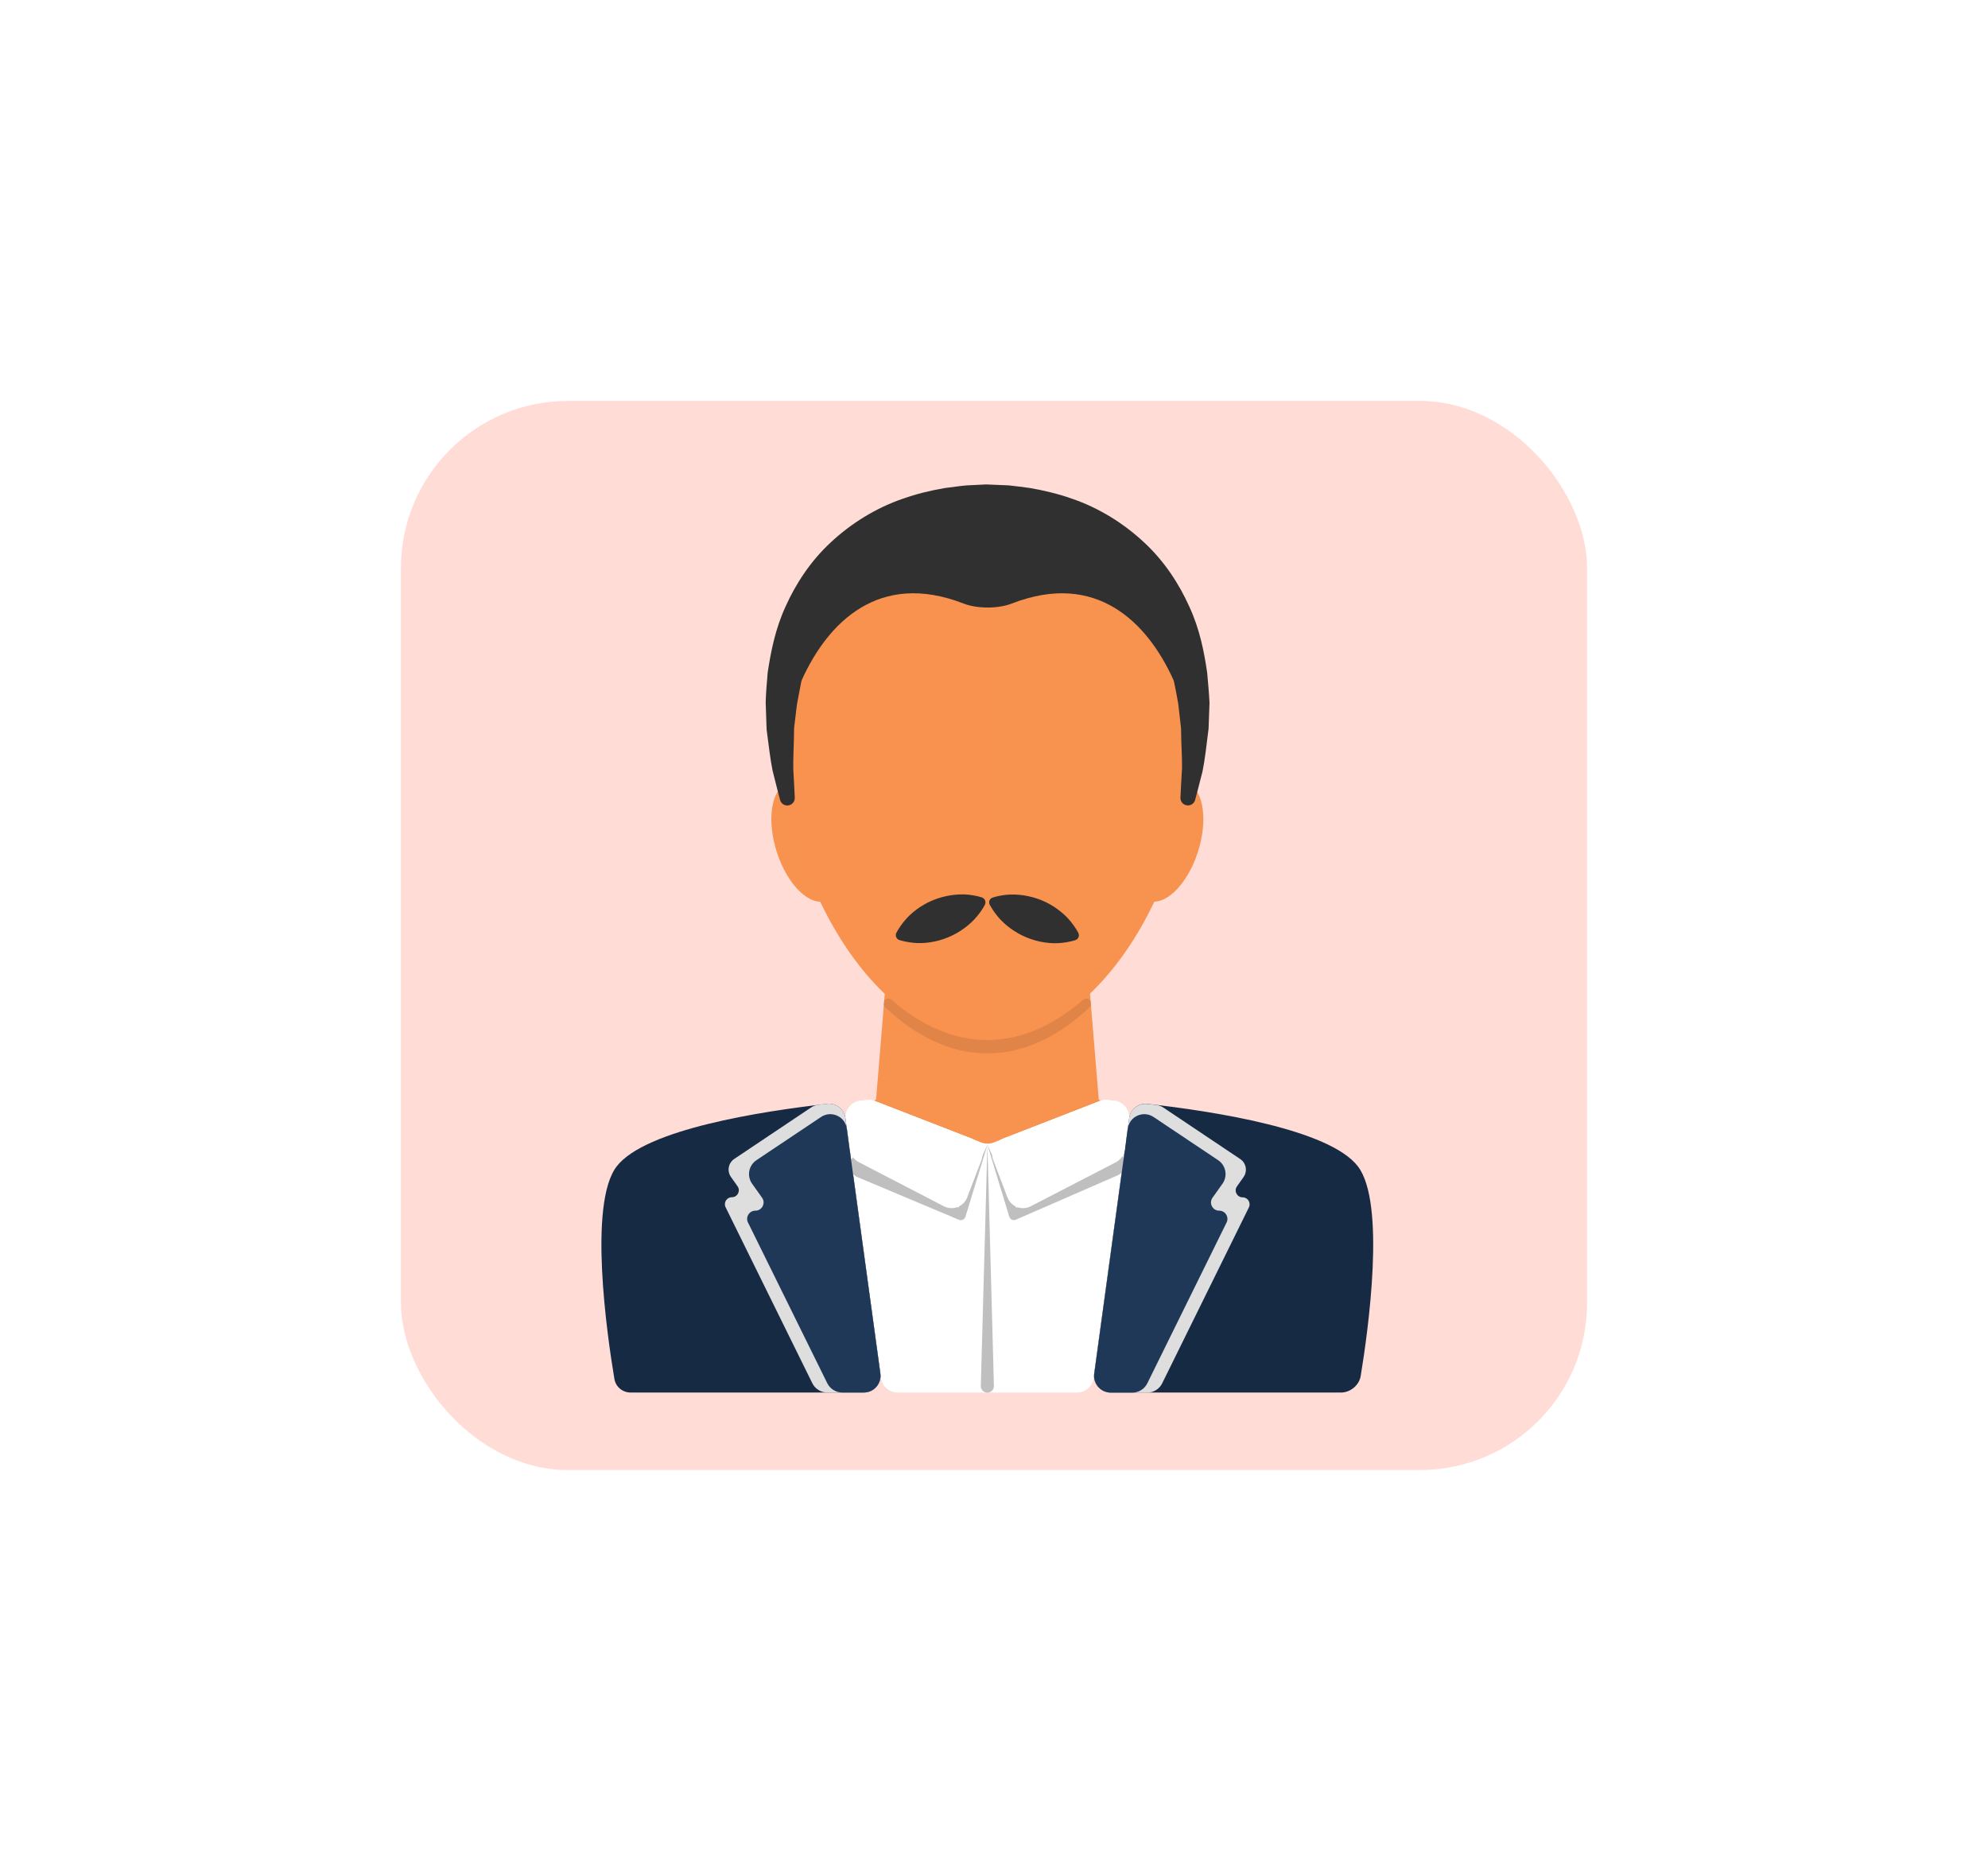<svg width="119" height="112" viewBox="0 0 119 112" fill="none" xmlns="http://www.w3.org/2000/svg">
<g filter="url(#filter0_d)">
<rect x="24" y="20" width="71" height="64" rx="10" fill="#FFDCD5"/>
</g>
<path d="M66.257 65.855C66.107 65.843 65.958 65.865 65.818 65.92L59.468 68.385C59.236 68.476 58.977 68.476 58.745 68.385L52.388 65.92C52.248 65.865 52.099 65.843 51.95 65.855C51.819 65.866 51.672 65.877 51.522 65.89C50.952 65.936 50.54 66.452 50.617 67.018L52.736 82.496C52.804 82.991 53.227 83.36 53.727 83.36H64.472C64.972 83.36 65.394 82.991 65.462 82.496L67.582 67.016C67.659 66.451 67.248 65.936 66.679 65.889C66.531 65.877 66.386 65.865 66.257 65.855Z" fill="white"/>
<path d="M65.824 65.917C65.871 65.899 65.827 65.827 65.777 65.824C65.754 65.822 65.769 65.807 65.767 65.784L64.746 53.419C64.704 52.9 64.27 52.501 63.75 52.501H54.461C53.94 52.501 53.507 52.9 53.464 53.419L52.444 65.78C52.442 65.805 52.457 65.822 52.432 65.824C52.379 65.828 52.333 65.903 52.383 65.923L58.75 68.392C58.983 68.483 59.242 68.482 59.474 68.392L65.824 65.917Z" fill="#F8924F"/>
<path d="M71.244 46.971C70.327 46.411 68.99 47.489 68.248 49.386C67.505 51.276 67.653 53.264 68.563 53.824C69.473 54.384 70.817 53.306 71.559 51.409C72.294 49.519 72.154 47.531 71.244 46.971Z" fill="#F8924F"/>
<path d="M46.959 46.971C47.869 46.411 49.213 47.489 49.955 49.386C50.69 51.276 50.55 53.271 49.64 53.831C48.73 54.391 47.386 53.313 46.644 51.416C45.909 49.519 46.049 47.531 46.959 46.971Z" fill="#F8924F"/>
<path d="M71.505 43.589C71.505 52.361 65.953 62.26 59.099 62.26C52.246 62.26 46.694 52.361 46.694 43.589C46.694 34.825 52.246 30.505 59.099 30.505C65.953 30.505 71.505 34.818 71.505 43.589Z" fill="#F8924F"/>
<path opacity="0.4" d="M59.099 31.505C59.099 30.953 58.65 30.502 58.099 30.536C51.714 30.94 46.694 35.255 46.694 43.589C46.694 51.931 51.715 61.293 58.102 62.19C58.649 62.267 59.099 61.812 59.099 61.26V31.505Z" fill="#F8924F"/>
<path opacity="0.1" d="M59.099 62.26C57.03 62.26 55.08 61.352 53.364 59.848C53.183 59.691 52.894 59.801 52.873 60.039C52.866 60.124 52.897 60.209 52.959 60.268C54.771 61.998 56.864 63.058 59.099 63.058C61.334 63.058 63.434 62.004 65.24 60.274C65.301 60.215 65.333 60.132 65.326 60.047C65.308 59.804 65.014 59.691 64.831 59.851C63.117 61.35 61.17 62.26 59.099 62.26Z" fill="black"/>
<path d="M49.517 66.079C50.052 66.019 50.532 66.4 50.605 66.933L52.699 82.224C52.781 82.825 52.314 83.36 51.708 83.36H37.748C37.268 83.36 36.858 83.023 36.778 82.55C36.348 79.979 35.193 72.044 36.921 69.814C38.642 67.603 45.552 66.526 49.517 66.079ZM81.277 69.814C79.563 67.597 72.651 66.525 68.68 66.079C68.146 66.019 67.666 66.4 67.593 66.933L65.499 82.224C65.417 82.825 65.884 83.36 66.49 83.36H80.277C80.829 83.36 81.359 82.922 81.449 82.377C81.9 79.642 82.968 72.001 81.277 69.814Z" fill="#172A43"/>
<path d="M68.67 83.367C69.051 83.367 69.399 83.151 69.567 82.809L74.758 72.277C74.894 72 74.692 71.676 74.384 71.676C74.045 71.676 73.848 71.294 74.044 71.018L74.436 70.464C74.686 70.112 74.597 69.622 74.237 69.382L69.645 66.307C69.514 66.219 69.365 66.164 69.209 66.145C69.025 66.124 68.847 66.103 68.674 66.084C68.14 66.025 67.659 66.405 67.587 66.937L65.492 82.231C65.41 82.832 65.877 83.367 66.483 83.367H68.67Z" fill="#DEDEDE"/>
<path d="M50.605 66.93C50.532 66.398 50.052 66.018 49.518 66.077C49.345 66.096 49.166 66.117 48.983 66.138C48.827 66.156 48.677 66.212 48.546 66.3L43.954 69.375C43.595 69.615 43.505 70.105 43.755 70.457L44.148 71.011C44.344 71.287 44.146 71.669 43.808 71.669C43.499 71.669 43.297 71.993 43.434 72.27L48.624 82.802C48.793 83.144 49.14 83.36 49.521 83.36H51.702C52.308 83.36 52.775 82.825 52.693 82.225L50.605 66.93Z" fill="#DEDEDE"/>
<path d="M72.26 40.264C72.079 39.032 71.819 37.667 71.189 36.309C70.58 34.958 69.705 33.599 68.487 32.472C67.283 31.345 65.792 30.407 64.168 29.854C63.356 29.567 62.516 29.364 61.669 29.217C61.242 29.161 60.814 29.098 60.387 29.056L59.043 29L57.874 29.056C57.454 29.091 56.992 29.161 56.551 29.217C55.69 29.364 54.857 29.567 54.045 29.854C52.414 30.414 50.929 31.345 49.725 32.472C48.507 33.599 47.625 34.965 47.023 36.309C46.4 37.66 46.141 39.025 45.952 40.264C45.903 40.887 45.847 41.482 45.833 42.042C45.854 42.616 45.868 43.162 45.889 43.673C46.015 44.626 46.106 45.438 46.246 46.131C46.444 46.933 46.599 47.529 46.696 47.89C46.757 48.118 46.985 48.257 47.217 48.209C47.432 48.165 47.584 47.972 47.574 47.752C47.559 47.4 47.53 46.815 47.485 46.047C47.471 45.382 47.527 44.535 47.534 43.582C47.583 43.141 47.639 42.672 47.702 42.182C47.78 41.755 47.864 41.31 47.953 40.858C47.968 40.784 47.99 40.713 48.022 40.645C49.563 37.281 52.598 34.158 57.671 36.127C58.497 36.449 59.743 36.449 60.569 36.127C65.644 34.158 68.68 37.283 70.22 40.655C70.251 40.721 70.273 40.79 70.287 40.861C70.377 41.299 70.46 41.72 70.531 42.147C70.587 42.665 70.643 43.162 70.699 43.624C70.699 44.528 70.769 45.319 70.755 45.991C70.707 46.788 70.677 47.387 70.66 47.749C70.65 47.976 70.812 48.174 71.037 48.209C71.263 48.246 71.48 48.106 71.54 47.885C71.633 47.534 71.786 46.955 71.981 46.18C72.121 45.501 72.219 44.626 72.344 43.624C72.359 43.134 72.379 42.616 72.4 42.07C72.373 41.517 72.317 40.894 72.26 40.264Z" fill="#303030"/>
<path d="M59.248 54.165C59.153 53.987 59.24 53.78 59.434 53.726C59.638 53.663 59.917 53.6 60.24 53.565C60.884 53.502 61.654 53.607 62.354 53.894C63.054 54.181 63.677 54.657 64.083 55.154C64.286 55.407 64.447 55.651 64.545 55.84C64.546 55.842 64.546 55.843 64.547 55.844C64.637 56.019 64.551 56.223 64.363 56.282C64.16 56.345 63.873 56.408 63.558 56.443C62.914 56.513 62.144 56.408 61.444 56.114C60.744 55.827 60.121 55.35 59.715 54.853C59.511 54.601 59.358 54.363 59.252 54.174C59.251 54.171 59.249 54.168 59.248 54.165Z" fill="#303030"/>
<path d="M58.77 53.719C58.958 53.784 59.044 53.991 58.952 54.167C58.854 54.356 58.693 54.601 58.49 54.846C58.084 55.343 57.461 55.819 56.761 56.106C56.061 56.401 55.291 56.506 54.647 56.435C54.325 56.401 54.045 56.337 53.842 56.275C53.654 56.216 53.567 56.012 53.658 55.837C53.658 55.836 53.659 55.835 53.66 55.834C53.758 55.645 53.919 55.4 54.122 55.147C54.528 54.643 55.151 54.174 55.851 53.887C56.551 53.6 57.321 53.495 57.965 53.558C58.287 53.593 58.567 53.656 58.77 53.719Z" fill="#303030"/>
<path d="M67.529 66.98C67.59 66.425 67.184 65.93 66.628 65.886C66.499 65.875 66.373 65.865 66.26 65.856C66.109 65.844 65.957 65.866 65.815 65.921L60.032 68.166C59.52 68.365 59.264 68.94 59.459 69.454L60.304 71.678C60.517 72.237 61.168 72.486 61.698 72.211L66.793 69.577C67.091 69.423 67.291 69.131 67.328 68.798L67.529 66.98Z" fill="white"/>
<path d="M50.675 66.979C50.615 66.424 51.02 65.93 51.576 65.886C51.706 65.876 51.832 65.865 51.946 65.856C52.097 65.844 52.249 65.866 52.391 65.921L58.172 68.166C58.685 68.365 58.941 68.941 58.745 69.455L57.896 71.679C57.683 72.237 57.032 72.485 56.501 72.211L51.406 69.57C51.108 69.416 50.908 69.124 50.872 68.79L50.675 66.979Z" fill="white"/>
<path d="M67.265 69.33C67.464 69.713 67.297 70.184 66.902 70.357L60.843 72.999L60.809 73.014C60.651 73.085 60.468 73.002 60.416 72.838L59.106 68.533L60.88 72.405C60.918 72.487 60.837 72.572 60.754 72.54C60.676 72.51 60.666 72.404 60.737 72.361L66.218 69.037C66.586 68.813 67.067 68.948 67.265 69.33Z" fill="#BFBFBF"/>
<path d="M59.107 68.533L57.79 72.838C57.738 73.001 57.558 73.084 57.4 73.018L57.37 73.006L51.329 70.466C50.931 70.299 50.757 69.83 50.95 69.444C51.144 69.057 51.624 68.915 51.997 69.135L57.465 72.355C57.537 72.398 57.529 72.505 57.45 72.536C57.366 72.569 57.284 72.482 57.322 72.4L59.107 68.533Z" fill="#BFBFBF"/>
<path d="M50.675 66.979C50.615 66.424 51.02 65.93 51.576 65.886C51.706 65.876 51.832 65.865 51.946 65.856C52.097 65.844 52.249 65.866 52.391 65.921L58.172 68.166C58.685 68.365 58.941 68.941 58.745 69.455L57.896 71.679C57.683 72.237 57.032 72.485 56.501 72.211L51.406 69.57C51.108 69.416 50.908 69.124 50.872 68.79L50.675 66.979Z" fill="white"/>
<path d="M67.506 67.563C67.606 66.83 68.439 66.456 69.053 66.867L72.916 69.451C73.385 69.765 73.502 70.403 73.175 70.862L72.581 71.698C72.349 72.023 72.582 72.474 72.981 72.474C73.346 72.474 73.583 72.856 73.422 73.183L68.677 82.809C68.509 83.151 68.161 83.367 67.78 83.367H66.489C65.883 83.367 65.416 82.832 65.498 82.231L67.506 67.563ZM50.69 67.562C50.59 66.83 49.758 66.456 49.144 66.867L45.28 69.451C44.812 69.765 44.695 70.403 45.021 70.862L45.616 71.698C45.847 72.023 45.614 72.474 45.215 72.474C44.851 72.474 44.613 72.856 44.774 73.183L49.519 82.802C49.688 83.144 50.035 83.36 50.416 83.36H51.707C52.313 83.36 52.78 82.825 52.698 82.224L50.69 67.562Z" fill="#203858"/>
<path d="M67.529 66.98C67.59 66.425 67.184 65.93 66.628 65.886C66.499 65.875 66.373 65.865 66.26 65.856C66.109 65.844 65.957 65.866 65.815 65.921L60.032 68.166C59.52 68.365 59.264 68.94 59.459 69.454L60.304 71.678C60.517 72.237 61.168 72.486 61.698 72.211L66.793 69.577C67.091 69.423 67.291 69.131 67.328 68.798L67.529 66.98Z" fill="white"/>
<path d="M59.106 68.533L59.495 82.965C59.5 83.185 59.323 83.367 59.103 83.367C58.882 83.367 58.705 83.185 58.711 82.965L59.106 68.533Z" fill="#BFBFBF"/>
<defs>
<filter id="filter0_d" x="0" y="0" width="119" height="112" filterUnits="userSpaceOnUse" color-interpolation-filters="sRGB">
<feFlood flood-opacity="0" result="BackgroundImageFix"/>
<feColorMatrix in="SourceAlpha" type="matrix" values="0 0 0 0 0 0 0 0 0 0 0 0 0 0 0 0 0 0 127 0"/>
<feOffset dy="4"/>
<feGaussianBlur stdDeviation="12"/>
<feColorMatrix type="matrix" values="0 0 0 0 0 0 0 0 0 0 0 0 0 0 0 0 0 0 0.1 0"/>
<feBlend mode="normal" in2="BackgroundImageFix" result="effect1_dropShadow"/>
<feBlend mode="normal" in="SourceGraphic" in2="effect1_dropShadow" result="shape"/>
</filter>
</defs>
</svg>
